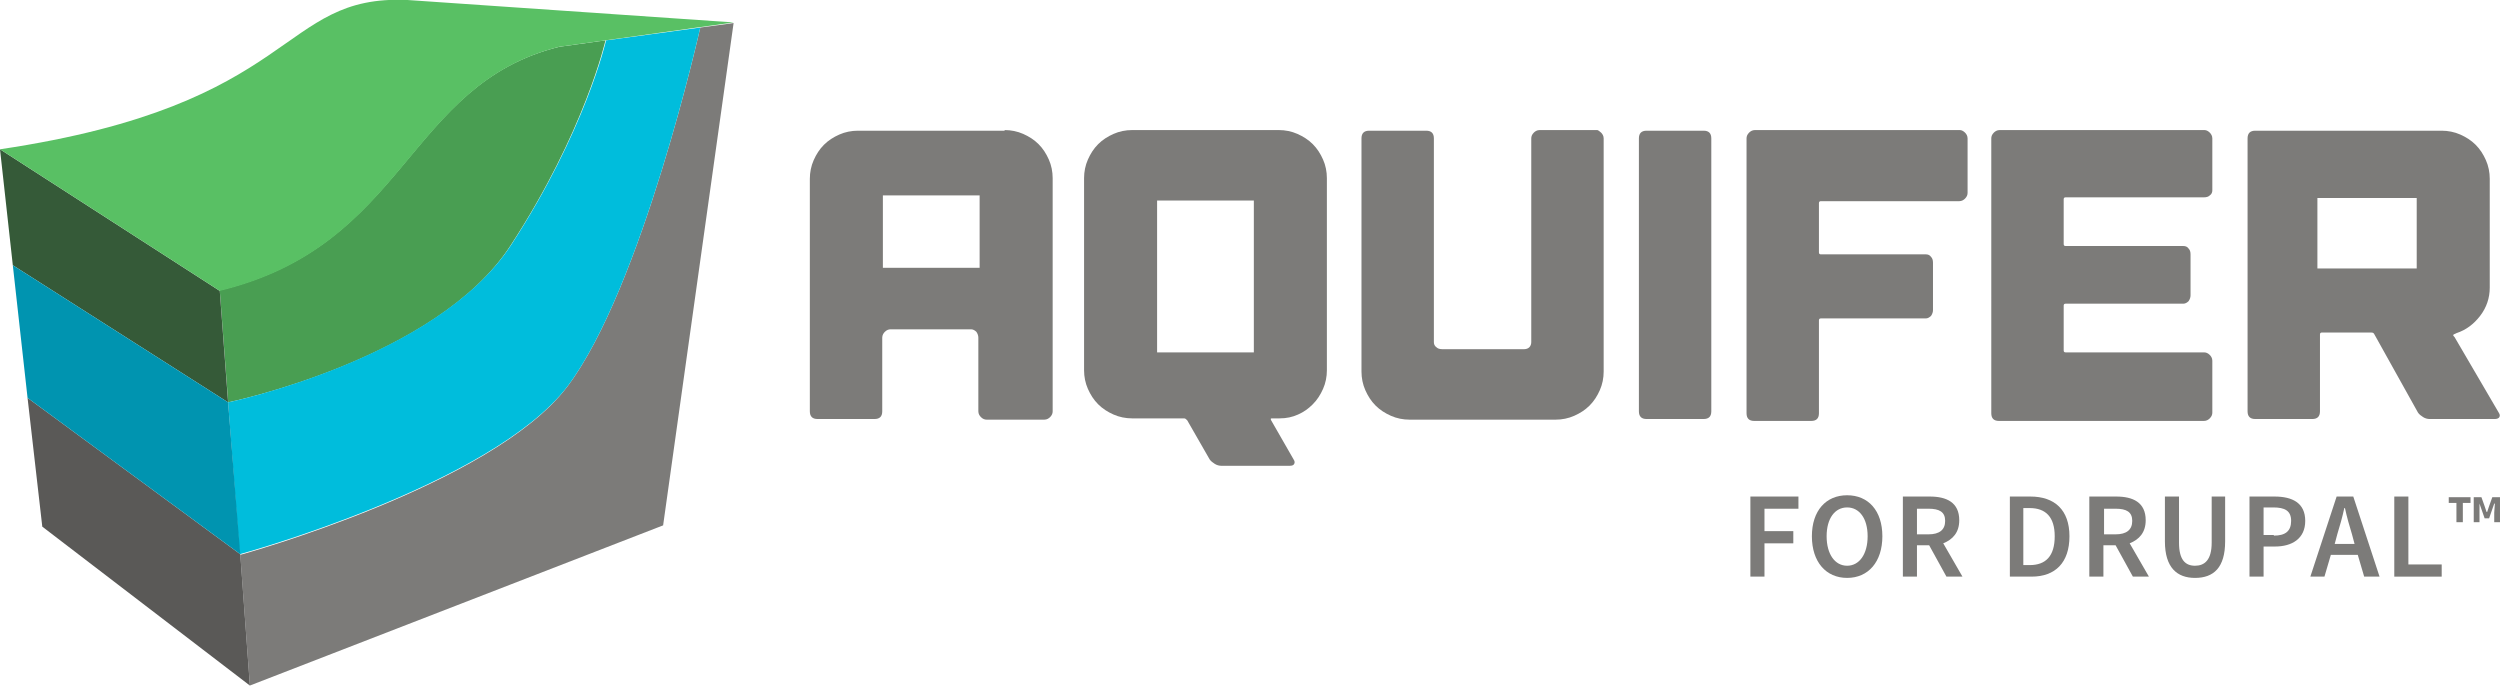 <?xml version="1.0" encoding="utf-8"?>
<!-- Generator: Adobe Illustrator 19.1.0, SVG Export Plug-In . SVG Version: 6.00 Build 0)  -->
<svg version="1.1" xmlns="http://www.w3.org/2000/svg" xmlns:xlink="http://www.w3.org/1999/xlink" x="0px" y="0px" width="390.2px"
	 height="107px" viewBox="0 0 390.2 107" enable-background="new 0 0 390.2 107" xml:space="preserve">
<g id="For_Drupal">
	<g display="none">
		<g display="inline">
			<path fill="#7C7B79" d="M311.2,73.7h4.9V75h-3.5v2.3h3v1.2h-3v3.4h-1.5V73.7z"/>
			<path fill="#7C7B79" d="M317.5,77.8c0-2.6,1.5-4.2,3.6-4.2c2.1,0,3.6,1.6,3.6,4.2c0,2.7-1.5,4.3-3.6,4.3
				C319,82.1,317.5,80.4,317.5,77.8z M323.3,77.8c0-1.8-0.8-2.9-2.1-2.9S319,76,319,77.8c0,1.8,0.8,3,2.1,3S323.3,79.6,323.3,77.8z"
				/>
			<path fill="#7C7B79" d="M331.4,81.9l-1.8-3.2h-1.3v3.2h-1.5v-8.2h2.8c1.7,0,3,0.6,3,2.4c0,1.3-0.7,2-1.6,2.3l2,3.4H331.4z
				 M328.3,77.6h1.2c1.1,0,1.7-0.5,1.7-1.4c0-0.9-0.6-1.3-1.7-1.3h-1.2V77.6z"/>
			<path fill="#7C7B79" d="M337.8,73.7h2.2c2.5,0,4,1.4,4,4.1c0,2.7-1.5,4.1-3.9,4.1h-2.3V73.7z M339.9,80.7c1.7,0,2.6-0.9,2.6-3
				c0-2-0.9-2.9-2.6-2.9h-0.6v5.8H339.9z"/>
			<path fill="#7C7B79" d="M350.6,81.9l-1.8-3.2h-1.3v3.2h-1.5v-8.2h2.8c1.7,0,3,0.6,3,2.4c0,1.3-0.7,2-1.6,2.3l2,3.4H350.6z
				 M347.6,77.6h1.2c1.1,0,1.7-0.5,1.7-1.4c0-0.9-0.6-1.3-1.7-1.3h-1.2V77.6z"/>
			<path fill="#7C7B79" d="M353.9,78.3v-4.6h1.5v4.7c0,1.8,0.7,2.4,1.7,2.4c1,0,1.7-0.6,1.7-2.4v-4.7h1.4v4.6c0,2.7-1.2,3.7-3.1,3.7
				C355.1,82.1,353.9,81,353.9,78.3z"/>
			<path fill="#7C7B79" d="M362.6,73.7h2.6c1.8,0,3.2,0.6,3.2,2.5c0,1.8-1.4,2.7-3.1,2.7H364v3h-1.5V73.7z M365.1,77.7
				c1.2,0,1.8-0.5,1.8-1.5c0-1-0.6-1.4-1.9-1.4h-1v2.9H365.1z"/>
			<path fill="#7C7B79" d="M373.7,79.7H371l-0.6,2.2h-1.5l2.7-8.2h1.7l2.7,8.2h-1.5L373.7,79.7z M373.4,78.6l-0.3-1
				c-0.3-0.9-0.5-1.8-0.7-2.7h0c-0.2,0.9-0.5,1.8-0.7,2.7l-0.3,1H373.4z"/>
			<path fill="#7C7B79" d="M377.5,73.7h1.5v7h3.4v1.2h-4.9V73.7z"/>
		</g>
		<g display="inline">
			<path fill="#7C7B79" d="M383.7,74.3h-0.8v-0.6h2.2v0.6h-0.8v2h-0.6V74.3z M385.5,73.8h0.8l0.4,0.9l0.2,0.6h0l0.2-0.6l0.3-0.9h0.8
				v2.6h-0.6v-1l0.1-0.9h0l-0.5,1.5h-0.5l-0.5-1.5h0l0.1,0.9v1h-0.6V73.8z"/>
		</g>
	</g>
	<g display="none">
		<g display="inline">
			<path fill="#7C7B79" d="M273.2,77.8h7.4v1.8h-5.2v3.4h4.4v1.8h-4.4V90h-2.2V77.8z"/>
			<path fill="#7C7B79" d="M282.6,83.8c0-3.9,2.2-6.3,5.4-6.3c3.2,0,5.4,2.3,5.4,6.3c0,4-2.2,6.4-5.4,6.4
				C284.8,90.2,282.6,87.8,282.6,83.8z M291.1,83.8c0-2.7-1.2-4.4-3.1-4.4s-3.1,1.7-3.1,4.4c0,2.7,1.2,4.5,3.1,4.5
				S291.1,86.6,291.1,83.8z"/>
			<path fill="#7C7B79" d="M303.1,90l-2.6-4.8h-1.9V90h-2.2V77.8h4.1c2.5,0,4.5,0.9,4.5,3.6c0,1.9-1,3-2.4,3.5l2.9,5.1H303.1z
				 M298.6,83.5h1.7c1.7,0,2.6-0.7,2.6-2.1c0-1.4-0.9-1.9-2.6-1.9h-1.7V83.5z"/>
			<path fill="#7C7B79" d="M312.7,77.8h3.3c3.7,0,5.9,2,5.9,6c0,4-2.2,6.1-5.8,6.1h-3.4V77.8z M315.8,88.2c2.5,0,3.9-1.4,3.9-4.4
				c0-3-1.4-4.3-3.9-4.3h-1v8.7H315.8z"/>
			<path fill="#7C7B79" d="M331.6,90l-2.6-4.8h-1.9V90H325V77.8h4.1c2.5,0,4.5,0.9,4.5,3.6c0,1.9-1,3-2.4,3.5l2.9,5.1H331.6z
				 M327.2,83.5h1.7c1.7,0,2.6-0.7,2.6-2.1c0-1.4-0.9-1.9-2.6-1.9h-1.7V83.5z"/>
			<path fill="#7C7B79" d="M336.5,84.6v-6.8h2.2v7c0,2.6,1,3.5,2.5,3.5c1.5,0,2.5-0.9,2.5-3.5v-7h2.1v6.8c0,4-1.8,5.6-4.6,5.6
				C338.3,90.2,336.5,88.6,336.5,84.6z"/>
			<path fill="#7C7B79" d="M349.4,77.8h3.8c2.7,0,4.7,0.9,4.7,3.8c0,2.7-2,3.9-4.6,3.9h-1.8V90h-2.2V77.8z M353.2,83.8
				c1.8,0,2.7-0.7,2.7-2.2c0-1.5-1-2-2.8-2h-1.5v4.2H353.2z"/>
			<path fill="#7C7B79" d="M366,86.7h-4.1l-1,3.3h-2.2l4-12.2h2.5l4,12.2h-2.3L366,86.7z M365.5,85l-0.4-1.5c-0.4-1.3-0.7-2.7-1.1-4
				h-0.1c-0.3,1.4-0.7,2.7-1.1,4l-0.4,1.5H365.5z"/>
			<path fill="#7C7B79" d="M371.5,77.8h2.2v10.4h5.1V90h-7.2V77.8z"/>
		</g>
		<g display="inline">
			<path fill="#7C7B79" d="M381,78.7h-1.2v-0.9h3.3v0.9h-1.2v3h-1V78.7z M383.6,77.8h1.1l0.5,1.3l0.3,0.9h0l0.3-0.9l0.5-1.3h1.1v3.9
				h-0.9v-1.4l0.1-1.4h0l-0.8,2.2h-0.7l-0.8-2.2h0l0.1,1.4v1.4h-0.9V77.8z"/>
		</g>
	</g>
	<g id="outline">
		<g>
			<path fill="#7C7B79" d="M273.2,77.5h7.5v1.9h-5.3v3.5h4.5v1.9h-4.5V90h-2.2V77.5z"/>
			<path fill="#7C7B79" d="M282.8,83.7c0-4,2.2-6.4,5.5-6.4c3.3,0,5.5,2.4,5.5,6.4c0,4-2.2,6.5-5.5,6.5
				C285,90.2,282.8,87.7,282.8,83.7z M291.5,83.7c0-2.8-1.3-4.5-3.2-4.5s-3.2,1.7-3.2,4.5c0,2.8,1.3,4.6,3.2,4.6
				S291.5,86.5,291.5,83.7z"/>
			<path fill="#7C7B79" d="M303.8,90l-2.7-4.9h-1.9V90H297V77.5h4.2c2.6,0,4.6,0.9,4.6,3.7c0,1.9-1,3-2.5,3.6l3,5.2H303.8z
				 M299.2,83.4h1.8c1.7,0,2.6-0.7,2.6-2.1c0-1.4-0.9-1.9-2.6-1.9h-1.8V83.4z"/>
			<path fill="#7C7B79" d="M313.6,77.5h3.3c3.8,0,6.1,2.1,6.1,6.2c0,4.1-2.2,6.3-5.9,6.3h-3.4V77.5z M316.8,88.2
				c2.5,0,3.9-1.4,3.9-4.5c0-3-1.4-4.4-3.9-4.4h-1v8.9H316.8z"/>
			<path fill="#7C7B79" d="M332.9,90l-2.7-4.9h-1.9V90h-2.2V77.5h4.2c2.6,0,4.6,0.9,4.6,3.7c0,1.9-1,3-2.5,3.6l3,5.2H332.9z
				 M328.4,83.4h1.8c1.7,0,2.6-0.7,2.6-2.1c0-1.4-0.9-1.9-2.6-1.9h-1.8V83.4z"/>
			<path fill="#7C7B79" d="M337.9,84.5v-7h2.2v7.2c0,2.7,1,3.6,2.5,3.6c1.5,0,2.6-0.9,2.6-3.6v-7.2h2.1v7c0,4.1-1.8,5.7-4.7,5.7
				C339.8,90.2,337.9,88.6,337.9,84.5z"/>
			<path fill="#7C7B79" d="M351.1,77.5h3.9c2.8,0,4.8,1,4.8,3.8c0,2.8-2.1,4-4.7,4h-1.8V90h-2.2V77.5z M354.9,83.6
				c1.8,0,2.7-0.7,2.7-2.3c0-1.6-1-2.1-2.8-2.1h-1.5v4.3H354.9z"/>
			<path fill="#7C7B79" d="M368,86.6h-4.2l-1,3.4h-2.2l4.1-12.5h2.6l4.1,12.5H369L368,86.6z M367.5,84.9l-0.4-1.5
				c-0.4-1.3-0.8-2.7-1.1-4.1h-0.1c-0.3,1.4-0.7,2.8-1.1,4.1l-0.4,1.5H367.5z"/>
			<path fill="#7C7B79" d="M373.7,77.5h2.2v10.6h5.2V90h-7.4V77.5z"/>
		</g>
		<g>
			<path fill="#7C7B79" d="M383.4,78.5h-1.2v-0.9h3.4v0.9h-1.2v3h-1V78.5z M386.1,77.6h1.2l0.5,1.4l0.3,0.9h0.1l0.3-0.9l0.5-1.4h1.2
				v3.9h-0.9V80l0.1-1.4h-0.1l-0.8,2.3h-0.7l-0.8-2.3h0L387,80v1.5h-0.9V77.6z"/>
		</g>
	</g>
</g>
<g id="Layer_1">
	<g display="none">
		<path display="inline" fill="#7C7B79" d="M157.4,18.7c1.1,0,2.2,0.2,3.2,0.7c1,0.4,1.9,1,2.6,1.7c0.7,0.7,1.3,1.6,1.7,2.6
			c0.4,1,0.7,2.1,0.7,3.2v39.4c0,0.4-0.1,0.7-0.4,0.9c-0.3,0.3-0.6,0.4-0.9,0.4h-9.7c-0.4,0-0.7-0.1-0.9-0.4
			c-0.3-0.3-0.4-0.6-0.4-0.9V53.7c0-0.4-0.1-0.7-0.3-0.9c-0.2-0.3-0.5-0.4-0.9-0.4h-13.8c-0.4,0-0.7,0.1-0.9,0.4
			c-0.3,0.3-0.4,0.6-0.4,0.9v12.5c0,0.9-0.4,1.3-1.3,1.3h-9.6c-0.9,0-1.3-0.4-1.3-1.3V26.8c0-1.1,0.2-2.2,0.6-3.2
			c0.4-1,1-1.9,1.7-2.6c0.7-0.7,1.6-1.3,2.6-1.7c1-0.4,2.1-0.7,3.2-0.7H157.4z M153.2,41.9V29.6h-16.4v12.3H153.2z"/>
		<path display="inline" fill="#7C7B79" d="M207.2,18.7c1.1,0,2.2,0.2,3.2,0.7c1,0.4,1.9,1,2.6,1.7c0.7,0.7,1.3,1.6,1.7,2.6
			c0.4,1,0.7,2.1,0.7,3.2v32.6c0,1.1-0.2,2.2-0.6,3.1c-0.4,1-1,1.8-1.7,2.6c-0.7,0.7-1.6,1.3-2.5,1.7c-1,0.4-2,0.7-3.1,0.7h-1.3
			c-0.2,0-0.2,0.1-0.1,0.3l3.8,6.6c0.2,0.3,0.2,0.6,0.1,0.8c-0.1,0.2-0.4,0.3-0.7,0.3h-11.6c-0.4,0-0.7-0.1-1.1-0.3
			c-0.4-0.2-0.7-0.5-0.8-0.8l-3.8-6.6c-0.2-0.2-0.3-0.3-0.5-0.3h-8.8c-1.1,0-2.2-0.2-3.2-0.6c-1-0.4-1.9-1-2.6-1.7
			c-0.7-0.7-1.3-1.6-1.7-2.6c-0.4-1-0.6-2.1-0.6-3.2V26.8c0-1.1,0.2-2.2,0.6-3.2c0.4-1,1-1.9,1.7-2.6c0.7-0.7,1.6-1.3,2.6-1.7
			c1-0.4,2.1-0.7,3.2-0.7H207.2z M186.6,56.2H203V30.5h-16.4V56.2z"/>
		<path display="inline" fill="#7C7B79" d="M265.1,19c0.3,0.3,0.4,0.6,0.4,0.9v39.4c0,1.1-0.2,2.2-0.7,3.2c-0.4,1-1,1.9-1.7,2.6
			c-0.7,0.7-1.6,1.3-2.6,1.7s-2.1,0.6-3.2,0.6h-24.7c-1.1,0-2.2-0.2-3.2-0.6c-1-0.4-1.9-1-2.6-1.7c-0.7-0.7-1.3-1.6-1.7-2.6
			c-0.4-1-0.6-2.1-0.6-3.2V20c0-0.9,0.4-1.3,1.3-1.3h9.6c0.9,0,1.3,0.4,1.3,1.3v34.4c0,0.4,0.1,0.7,0.4,0.9c0.3,0.2,0.6,0.3,0.9,0.3
			h13.8c0.4,0,0.7-0.1,0.9-0.3c0.2-0.2,0.3-0.5,0.3-0.9V20c0-0.4,0.1-0.7,0.4-0.9c0.3-0.3,0.6-0.4,0.9-0.4h9.7
			C264.5,18.7,264.8,18.8,265.1,19z"/>
		<path display="inline" fill="#7C7B79" d="M287.1,66.2c0,0.9-0.4,1.3-1.3,1.3h-9.6c-0.9,0-1.3-0.4-1.3-1.3V20
			c0-0.9,0.4-1.3,1.3-1.3h9.6c0.9,0,1.3,0.4,1.3,1.3V66.2z"/>
		<path display="inline" fill="#7C7B79" d="M333.3,19c0.3,0.3,0.4,0.6,0.4,0.9v9.2c0,0.4-0.1,0.7-0.4,0.9c-0.3,0.3-0.6,0.4-0.9,0.4
			H309c-0.2,0-0.3,0.1-0.3,0.3v8.3c0,0.2,0.1,0.3,0.3,0.3h17.7c0.4,0,0.7,0.1,0.9,0.4c0.2,0.3,0.3,0.6,0.3,0.9v8
			c0,0.4-0.1,0.7-0.3,0.9c-0.2,0.3-0.5,0.4-0.9,0.4H309c-0.2,0-0.3,0.1-0.3,0.3v15.7c0,0.9-0.4,1.3-1.3,1.3h-9.6
			c-0.9,0-1.3-0.4-1.3-1.3V20c0-0.4,0.1-0.7,0.4-0.9c0.3-0.3,0.6-0.4,0.9-0.4h34.7C332.8,18.7,333.1,18.8,333.3,19z"/>
		<path display="inline" fill="#7C7B79" d="M378.1,19c0.3,0.3,0.4,0.6,0.4,0.9v4v2.1v2.7c0,0.4-0.1,0.7-0.4,0.9
			c-0.3,0.2-0.6,0.3-0.9,0.3h-5h-14.5h-3.9c-0.2,0-0.3,0.1-0.3,0.3V38c0,0.2,0.1,0.3,0.3,0.3h20c0.4,0,0.7,0.1,0.9,0.4
			c0.2,0.3,0.3,0.6,0.3,0.9v7c0,0.4-0.1,0.7-0.3,0.9c-0.2,0.3-0.5,0.4-0.9,0.4h-20c-0.2,0-0.3,0.1-0.3,0.3v3.4v0.1v4.1
			c0,0.2,0.1,0.3,0.3,0.3h2.9h15.8h4.7c0.4,0,0.7,0.1,0.9,0.4c0.3,0.3,0.4,0.6,0.4,0.9v2.8v3.6v2.3c0,0.4-0.1,0.7-0.4,0.9
			c-0.3,0.3-0.6,0.4-0.9,0.4h-4h-26.6h-4.2c-0.9,0-1.3-0.4-1.3-1.3v-2.4V23.3V20c0-0.4,0.1-0.7,0.4-0.9c0.3-0.3,0.6-0.4,0.9-0.4h5.1
			h27.4h2.2C377.5,18.7,377.8,18.8,378.1,19z"/>
		<path display="inline" fill="#7C7B79" d="M430.3,66.5c0.2,0.3,0.2,0.6,0.1,0.8s-0.4,0.3-0.8,0.3h-11.1c-0.4,0-0.7-0.1-1.1-0.3
			s-0.7-0.5-0.8-0.8l-7.4-13.3c-0.1-0.2-0.3-0.3-0.5-0.3h-8.3c-0.2,0-0.3,0.1-0.3,0.3v13c0,0.9-0.4,1.3-1.3,1.3H389
			c-0.9,0-1.3-0.4-1.3-1.3V20c0-0.9,0.4-1.3,1.3-1.3h31.6c1.1,0,2.2,0.2,3.2,0.7c1,0.4,1.9,1,2.6,1.7c0.7,0.7,1.3,1.6,1.7,2.6
			c0.4,1,0.7,2.1,0.7,3.2v18.4c0,1.8-0.5,3.4-1.6,4.8c-1,1.4-2.4,2.4-4,2.9L423,53c-0.3,0.1-0.4,0.2-0.2,0.4l0.1,0.1L430.3,66.5z
			 M416.4,30.1h-16.8v11.9h16.8V30.1z"/>
	</g>
	<g display="none">
		<path display="inline" fill="#7C7B79" d="M157.4,18.7c1.1,0,2.2,0.2,3.2,0.7c1,0.4,1.9,1,2.6,1.7c0.7,0.7,1.3,1.6,1.7,2.6
			c0.4,1,0.7,2.1,0.7,3.2v39.4c0,0.4-0.1,0.7-0.4,0.9c-0.3,0.3-0.6,0.4-0.9,0.4h-9.7c-0.4,0-0.7-0.1-0.9-0.4
			c-0.3-0.3-0.4-0.6-0.4-0.9V53.7c0-0.4-0.1-0.7-0.3-0.9c-0.2-0.3-0.5-0.4-0.9-0.4h-13.8c-0.4,0-0.7,0.1-0.9,0.4
			c-0.3,0.3-0.4,0.6-0.4,0.9v12.5c0,0.9-0.4,1.3-1.3,1.3h-9.6c-0.9,0-1.3-0.4-1.3-1.3V26.8c0-1.1,0.2-2.2,0.6-3.2
			c0.4-1,1-1.9,1.7-2.6c0.7-0.7,1.6-1.3,2.6-1.7c1-0.4,2.1-0.7,3.2-0.7H157.4z M153.2,41.9V29.6h-16.4v12.3H153.2z"/>
		<path display="inline" fill="#7C7B79" d="M207.2,18.7c1.1,0,2.2,0.2,3.2,0.7c1,0.4,1.9,1,2.6,1.7c0.7,0.7,1.3,1.6,1.7,2.6
			c0.4,1,0.7,2.1,0.7,3.2v32.6c0,1.1-0.2,2.2-0.6,3.1c-0.4,1-1,1.8-1.7,2.6c-0.7,0.7-1.6,1.3-2.5,1.7c-1,0.4-2,0.7-3.1,0.7h-1.3
			c-0.2,0-0.2,0.1-0.1,0.3l3.8,6.6c0.2,0.3,0.2,0.6,0.1,0.8c-0.1,0.2-0.4,0.3-0.7,0.3h-11.6c-0.4,0-0.7-0.1-1.1-0.3
			c-0.4-0.2-0.7-0.5-0.8-0.8l-3.8-6.6c-0.2-0.2-0.3-0.3-0.5-0.3h-8.8c-1.1,0-2.2-0.2-3.2-0.6c-1-0.4-1.9-1-2.6-1.7
			c-0.7-0.7-1.3-1.6-1.7-2.6c-0.4-1-0.6-2.1-0.6-3.2V26.8c0-1.1,0.2-2.2,0.6-3.2c0.4-1,1-1.9,1.7-2.6c0.7-0.7,1.6-1.3,2.6-1.7
			c1-0.4,2.1-0.7,3.2-0.7H207.2z M186.6,56.2H203V30.5h-16.4V56.2z"/>
		<path display="inline" fill="#7C7B79" d="M265.1,19c0.3,0.3,0.4,0.6,0.4,0.9v39.4c0,1.1-0.2,2.2-0.7,3.2c-0.4,1-1,1.9-1.7,2.6
			c-0.7,0.7-1.6,1.3-2.6,1.7s-2.1,0.6-3.2,0.6h-24.7c-1.1,0-2.2-0.2-3.2-0.6c-1-0.4-1.9-1-2.6-1.7c-0.7-0.7-1.3-1.6-1.7-2.6
			c-0.4-1-0.6-2.1-0.6-3.2V20c0-0.9,0.4-1.3,1.3-1.3h9.6c0.9,0,1.3,0.4,1.3,1.3v34.4c0,0.4,0.1,0.7,0.4,0.9c0.3,0.2,0.6,0.3,0.9,0.3
			h13.8c0.4,0,0.7-0.1,0.9-0.3c0.2-0.2,0.3-0.5,0.3-0.9V20c0-0.4,0.1-0.7,0.4-0.9c0.3-0.3,0.6-0.4,0.9-0.4h9.7
			C264.5,18.7,264.8,18.8,265.1,19z"/>
		<path display="inline" fill="#7C7B79" d="M287.1,66.2c0,0.9-0.4,1.3-1.3,1.3h-9.6c-0.9,0-1.3-0.4-1.3-1.3V20
			c0-0.9,0.4-1.3,1.3-1.3h9.6c0.9,0,1.3,0.4,1.3,1.3V66.2z"/>
		<path display="inline" fill="#7C7B79" d="M333.3,19c0.3,0.3,0.4,0.6,0.4,0.9v9.2c0,0.4-0.1,0.7-0.4,0.9c-0.3,0.3-0.6,0.4-0.9,0.4
			H309c-0.2,0-0.3,0.1-0.3,0.3v8.3c0,0.2,0.1,0.3,0.3,0.3h17.7c0.4,0,0.7,0.1,0.9,0.4c0.2,0.3,0.3,0.6,0.3,0.9v8
			c0,0.4-0.1,0.7-0.3,0.9c-0.2,0.3-0.5,0.4-0.9,0.4H309c-0.2,0-0.3,0.1-0.3,0.3v15.7c0,0.9-0.4,1.3-1.3,1.3h-9.6
			c-0.9,0-1.3-0.4-1.3-1.3V20c0-0.4,0.1-0.7,0.4-0.9c0.3-0.3,0.6-0.4,0.9-0.4h34.7C332.8,18.7,333.1,18.8,333.3,19z"/>
		<path display="inline" fill="#7C7B79" d="M378.1,19c0.3,0.3,0.4,0.6,0.4,0.9v4v2.1v2.7c0,0.4-0.1,0.7-0.4,0.9
			c-0.3,0.2-0.6,0.3-0.9,0.3h-5h-14.5h-3.9c-0.2,0-0.3,0.1-0.3,0.3V38c0,0.2,0.1,0.3,0.3,0.3h20c0.4,0,0.7,0.1,0.9,0.4
			c0.2,0.3,0.3,0.6,0.3,0.9v7c0,0.4-0.1,0.7-0.3,0.9c-0.2,0.3-0.5,0.4-0.9,0.4h-20c-0.2,0-0.3,0.1-0.3,0.3v3.4v0.1v4.1
			c0,0.2,0.1,0.3,0.3,0.3h2.9h15.8h4.7c0.4,0,0.7,0.1,0.9,0.4c0.3,0.3,0.4,0.6,0.4,0.9v2.8v3.6v2.3c0,0.4-0.1,0.7-0.4,0.9
			c-0.3,0.3-0.6,0.4-0.9,0.4h-4h-26.6h-4.2c-0.9,0-1.3-0.4-1.3-1.3v-2.4V23.3V20c0-0.4,0.1-0.7,0.4-0.9c0.3-0.3,0.6-0.4,0.9-0.4h5.1
			h27.4h2.2C377.5,18.7,377.8,18.8,378.1,19z"/>
		<path display="inline" fill="#7C7B79" d="M430.3,66.5c0.2,0.3,0.2,0.6,0.1,0.8s-0.4,0.3-0.8,0.3h-11.1c-0.4,0-0.7-0.1-1.1-0.3
			s-0.7-0.5-0.8-0.8l-7.4-13.3c-0.1-0.2-0.3-0.3-0.5-0.3h-8.3c-0.2,0-0.3,0.1-0.3,0.3v13c0,0.9-0.4,1.3-1.3,1.3H389
			c-0.9,0-1.3-0.4-1.3-1.3V20c0-0.9,0.4-1.3,1.3-1.3h31.6c1.1,0,2.2,0.2,3.2,0.7c1,0.4,1.9,1,2.6,1.7c0.7,0.7,1.3,1.6,1.7,2.6
			c0.4,1,0.7,2.1,0.7,3.2v18.4c0,1.8-0.5,3.4-1.6,4.8c-1,1.4-2.4,2.4-4,2.9L423,53c-0.3,0.1-0.4,0.2-0.2,0.4l0.1,0.1L430.3,66.5z
			 M416.4,30.1h-16.8v11.9h16.8V30.1z"/>
	</g>
	<g display="none">
		<path display="inline" fill="#7C7B79" d="M170.9,22.4c1.4,0,2.6,0.3,3.9,0.8c1.2,0.5,2.3,1.2,3.1,2.1c0.9,0.9,1.6,1.9,2.1,3.1
			c0.5,1.2,0.8,2.5,0.8,3.9V80c0,0.5-0.2,0.8-0.5,1.1c-0.3,0.3-0.7,0.5-1.1,0.5h-11.8c-0.5,0-0.8-0.2-1.1-0.5
			c-0.3-0.3-0.5-0.7-0.5-1.1V64.9c0-0.5-0.1-0.8-0.4-1.1c-0.3-0.3-0.6-0.5-1.1-0.5h-16.8c-0.5,0-0.8,0.2-1.1,0.5
			c-0.3,0.3-0.5,0.7-0.5,1.1V80c0,1.1-0.5,1.6-1.6,1.6h-11.7c-1.1,0-1.6-0.5-1.6-1.6V32.3c0-1.4,0.3-2.6,0.8-3.9
			c0.5-1.2,1.2-2.3,2.1-3.1c0.9-0.9,2-1.6,3.2-2.1c1.2-0.5,2.5-0.8,3.9-0.8H170.9z M165.8,50.6V35.7h-19.9v14.9H165.8z"/>
		<path display="inline" fill="#7C7B79" d="M226.9,22.4c1.4,0,2.6,0.3,3.9,0.8c1.2,0.5,2.3,1.2,3.1,2.1c0.9,0.9,1.6,1.9,2.1,3.1
			c0.5,1.2,0.8,2.5,0.8,3.9v39.4c0,1.4-0.3,2.6-0.8,3.8s-1.2,2.2-2.1,3.1c-0.9,0.9-1.9,1.6-3,2.1s-2.4,0.8-3.8,0.8h-1.6
			c-0.2,0-0.3,0.1-0.2,0.3l4.6,8c0.2,0.4,0.3,0.7,0.1,1c-0.1,0.3-0.4,0.4-0.9,0.4h-14c-0.5,0-0.9-0.1-1.4-0.4c-0.5-0.3-0.8-0.6-1-1
			l-4.6-8c-0.2-0.2-0.4-0.3-0.6-0.3h-10.7c-1.4,0-2.6-0.3-3.9-0.8c-1.2-0.5-2.3-1.2-3.2-2.1c-0.9-0.9-1.6-2-2.1-3.2
			c-0.5-1.2-0.8-2.5-0.8-3.9V32.3c0-1.4,0.3-2.6,0.8-3.9c0.5-1.2,1.2-2.3,2.1-3.1c0.9-0.9,2-1.6,3.2-2.1c1.2-0.5,2.5-0.8,3.9-0.8
			H226.9z M201.9,67.8h19.9V36.8h-19.9V67.8z"/>
		<path display="inline" fill="#7C7B79" d="M292.7,22.8c0.3,0.3,0.5,0.7,0.5,1.1v47.7c0,1.4-0.3,2.6-0.8,3.9
			c-0.5,1.2-1.2,2.3-2.1,3.2c-0.9,0.9-1.9,1.6-3.1,2.1c-1.2,0.5-2.5,0.8-3.9,0.8h-30c-1.4,0-2.6-0.3-3.9-0.8
			c-1.2-0.5-2.3-1.2-3.2-2.1c-0.9-0.9-1.6-2-2.1-3.2c-0.5-1.2-0.8-2.5-0.8-3.9V24c0-1.1,0.5-1.6,1.6-1.6h11.7c1.1,0,1.6,0.5,1.6,1.6
			v41.7c0,0.5,0.2,0.8,0.5,1.1c0.3,0.3,0.7,0.4,1.1,0.4h16.8c0.5,0,0.8-0.1,1.1-0.4c0.3-0.3,0.4-0.6,0.4-1.1V24
			c0-0.5,0.2-0.8,0.5-1.1c0.3-0.3,0.7-0.5,1.1-0.5h11.8C292,22.4,292.4,22.5,292.7,22.8z"/>
		<path display="inline" fill="#7C7B79" d="M315,80c0,1.1-0.5,1.6-1.6,1.6h-11.7c-1.1,0-1.6-0.5-1.6-1.6V24c0-1.1,0.5-1.6,1.6-1.6
			h11.7c1.1,0,1.6,0.5,1.6,1.6V80z"/>
		<path display="inline" fill="#7C7B79" d="M366.8,22.8c0.3,0.3,0.5,0.7,0.5,1.1v11.2c0,0.5-0.2,0.8-0.5,1.1
			c-0.3,0.3-0.7,0.5-1.1,0.5h-28.4c-0.3,0-0.4,0.1-0.4,0.3v10.1c0,0.3,0.1,0.4,0.4,0.4h21.5c0.5,0,0.8,0.2,1.1,0.5
			c0.3,0.3,0.4,0.7,0.4,1.1v9.7c0,0.5-0.1,0.8-0.4,1.1c-0.3,0.3-0.6,0.5-1.1,0.5h-21.5c-0.3,0-0.4,0.1-0.4,0.4v19
			c0,1.1-0.5,1.6-1.6,1.6h-11.7c-1.1,0-1.6-0.5-1.6-1.6V24c0-0.5,0.2-0.8,0.5-1.1c0.3-0.3,0.7-0.5,1.1-0.5h42.1
			C366.1,22.4,366.5,22.5,366.8,22.8z"/>
		<path display="inline" fill="#7C7B79" d="M416.7,22.8c0.3,0.3,0.5,0.7,0.5,1.1v4.8v2.5v3.3c0,0.5-0.2,0.8-0.5,1.1
			c-0.3,0.3-0.7,0.4-1.1,0.4h-6h-17.6h-4.7c-0.3,0-0.4,0.1-0.4,0.4v9.2c0,0.2,0.1,0.3,0.4,0.3h24.2c0.5,0,0.8,0.2,1.1,0.5
			c0.3,0.3,0.4,0.7,0.4,1.1v8.5c0,0.5-0.1,0.8-0.4,1.1c-0.3,0.3-0.6,0.5-1.1,0.5h-24.2c-0.3,0-0.4,0.1-0.4,0.4v4.1v0.1v4.9
			c0,0.3,0.1,0.4,0.4,0.4h3.6h19.1h5.7c0.5,0,0.8,0.2,1.1,0.5c0.3,0.3,0.5,0.7,0.5,1.1v3.4v4.4V80c0,0.5-0.2,0.8-0.5,1.1
			c-0.3,0.3-0.7,0.5-1.1,0.5h-4.8h-32.2h-5.1c-1.1,0-1.6-0.5-1.6-1.6v-2.9V28V24c0-0.5,0.2-0.8,0.5-1.1c0.3-0.3,0.7-0.5,1.1-0.5h6.2
			h33.2h2.7C416,22.4,416.4,22.5,416.7,22.8z"/>
		<path display="inline" fill="#7C7B79" d="M475.6,80.3c0.2,0.4,0.3,0.7,0.1,1s-0.5,0.4-0.9,0.4h-13.5c-0.5,0-0.9-0.1-1.4-0.4
			c-0.5-0.3-0.8-0.6-1-1l-9-16.1c-0.1-0.2-0.3-0.3-0.6-0.3h-10.1c-0.3,0-0.4,0.1-0.4,0.4V80c0,1.1-0.5,1.6-1.6,1.6h-11.7
			c-1.1,0-1.6-0.5-1.6-1.6V24c0-1.1,0.5-1.6,1.6-1.6h38.3c1.4,0,2.6,0.3,3.9,0.8c1.2,0.5,2.3,1.2,3.1,2.1c0.9,0.9,1.6,1.9,2.1,3.1
			c0.5,1.2,0.8,2.5,0.8,3.9v22.3c0,2.1-0.6,4.1-1.9,5.8c-1.3,1.7-2.9,2.9-4.9,3.5l-0.3,0.1c-0.4,0.1-0.5,0.3-0.3,0.5l0.1,0.2
			L475.6,80.3z M458.8,36.2h-20.4v14.4h20.4V36.2z"/>
	</g>
	<g id="type_orig_1_" display="none">
		<path display="inline" fill="#7C7B79" d="M156.8,20.3c1,0,2,0.2,2.9,0.6c0.9,0.4,1.7,0.9,2.4,1.6c0.7,0.7,1.2,1.5,1.6,2.4
			c0.4,0.9,0.6,1.9,0.6,2.9v36.4c0,0.3-0.1,0.6-0.4,0.9c-0.2,0.2-0.5,0.4-0.9,0.4h-9c-0.3,0-0.6-0.1-0.9-0.4
			c-0.2-0.2-0.4-0.5-0.4-0.9V52.7c0-0.3-0.1-0.6-0.3-0.9c-0.2-0.2-0.5-0.4-0.8-0.4H139c-0.3,0-0.6,0.1-0.9,0.4
			c-0.2,0.2-0.4,0.5-0.4,0.9v11.5c0,0.8-0.4,1.2-1.2,1.2h-8.9c-0.8,0-1.2-0.4-1.2-1.2V27.9c0-1,0.2-2,0.6-2.9
			c0.4-0.9,0.9-1.7,1.6-2.4c0.7-0.7,1.5-1.2,2.4-1.6c0.9-0.4,1.9-0.6,2.9-0.6H156.8z M152.9,41.8V30.5h-15.1v11.3H152.9z"/>
		<path display="inline" fill="#7C7B79" d="M199.6,20.3c1,0,2,0.2,2.9,0.6c0.9,0.4,1.7,0.9,2.4,1.6c0.7,0.7,1.2,1.5,1.6,2.4
			c0.4,0.9,0.6,1.9,0.6,2.9v30c0,1-0.2,2-0.6,2.9c-0.4,0.9-0.9,1.7-1.6,2.4c-0.7,0.7-1.4,1.2-2.3,1.6c-0.9,0.4-1.8,0.6-2.9,0.6h-1.2
			c-0.2,0-0.2,0.1-0.1,0.3l3.5,6.1c0.2,0.3,0.2,0.5,0.1,0.7c-0.1,0.2-0.3,0.3-0.7,0.3h-10.7c-0.3,0-0.7-0.1-1-0.3
			c-0.3-0.2-0.6-0.4-0.8-0.7l-3.5-6.1c-0.2-0.2-0.3-0.3-0.5-0.3h-8.1c-1,0-2-0.2-2.9-0.6c-0.9-0.4-1.7-0.9-2.4-1.6
			c-0.7-0.7-1.2-1.5-1.6-2.4c-0.4-0.9-0.6-1.9-0.6-2.9v-30c0-1,0.2-2,0.6-2.9c0.4-0.9,0.9-1.7,1.6-2.4c0.7-0.7,1.5-1.2,2.4-1.6
			c0.9-0.4,1.9-0.6,2.9-0.6H199.6z M180.6,55h15.1V31.3h-15.1V55z"/>
		<path display="inline" fill="#7C7B79" d="M249.9,20.7c0.2,0.2,0.4,0.5,0.4,0.9v36.4c0,1-0.2,2-0.6,2.9c-0.4,0.9-0.9,1.7-1.6,2.4
			c-0.7,0.7-1.5,1.2-2.4,1.6c-0.9,0.4-1.9,0.6-2.9,0.6h-22.8c-1,0-2-0.2-2.9-0.6c-0.9-0.4-1.7-0.9-2.4-1.6c-0.7-0.7-1.2-1.5-1.6-2.4
			c-0.4-0.9-0.6-1.9-0.6-2.9V21.6c0-0.8,0.4-1.2,1.2-1.2h8.9c0.8,0,1.2,0.4,1.2,1.2v31.8c0,0.3,0.1,0.6,0.4,0.8
			c0.2,0.2,0.5,0.3,0.9,0.3h12.8c0.3,0,0.6-0.1,0.8-0.3c0.2-0.2,0.3-0.5,0.3-0.8V21.6c0-0.3,0.1-0.6,0.4-0.9
			c0.2-0.2,0.5-0.4,0.9-0.4h9C249.4,20.3,249.7,20.5,249.9,20.7z"/>
		<path display="inline" fill="#7C7B79" d="M267.1,64.2c0,0.8-0.4,1.2-1.2,1.2H257c-0.8,0-1.2-0.4-1.2-1.2V21.6
			c0-0.8,0.4-1.2,1.2-1.2h8.9c0.8,0,1.2,0.4,1.2,1.2V64.2z"/>
		<path display="inline" fill="#7C7B79" d="M306.7,20.7c0.2,0.2,0.4,0.5,0.4,0.9v8.5c0,0.3-0.1,0.6-0.4,0.9
			c-0.2,0.2-0.5,0.4-0.9,0.4h-21.6c-0.2,0-0.3,0.1-0.3,0.3v7.7c0,0.2,0.1,0.3,0.3,0.3h16.4c0.3,0,0.6,0.1,0.8,0.4
			c0.2,0.2,0.3,0.5,0.3,0.9v7.4c0,0.3-0.1,0.6-0.3,0.9c-0.2,0.2-0.5,0.4-0.8,0.4h-16.4c-0.2,0-0.3,0.1-0.3,0.3v14.5
			c0,0.8-0.4,1.2-1.2,1.2h-8.9c-0.8,0-1.2-0.4-1.2-1.2V21.6c0-0.3,0.1-0.6,0.4-0.9c0.2-0.2,0.5-0.4,0.9-0.4h32
			C306.2,20.3,306.5,20.5,306.7,20.7z"/>
		<path display="inline" fill="#7C7B79" d="M344.9,20.7c0.2,0.2,0.4,0.5,0.4,0.9v3.7v1.9v2.5c0,0.3-0.1,0.6-0.4,0.8
			c-0.2,0.2-0.5,0.3-0.9,0.3h-4.6h-13.4h-3.6c-0.2,0-0.3,0.1-0.3,0.3v7c0,0.2,0.1,0.3,0.3,0.3h18.4c0.3,0,0.6,0.1,0.8,0.4
			c0.2,0.2,0.3,0.5,0.3,0.9v6.4c0,0.3-0.1,0.6-0.3,0.9c-0.2,0.2-0.5,0.4-0.8,0.4h-18.4c-0.2,0-0.3,0.1-0.3,0.3v3.2v0.1v3.7
			c0,0.2,0.1,0.3,0.3,0.3h2.7h14.6h4.3c0.3,0,0.6,0.1,0.9,0.4c0.2,0.2,0.4,0.5,0.4,0.9v2.6v3.4v2.1c0,0.3-0.1,0.6-0.4,0.9
			c-0.2,0.2-0.5,0.4-0.9,0.4h-3.7h-24.5H312c-0.8,0-1.2-0.4-1.2-1.2v-2.2V24.7v-3.1c0-0.3,0.1-0.6,0.4-0.9c0.2-0.2,0.5-0.4,0.9-0.4
			h4.7H342h2.1C344.4,20.3,344.7,20.5,344.9,20.7z"/>
		<path display="inline" fill="#7C7B79" d="M390,64.4c0.2,0.3,0.2,0.5,0.1,0.7s-0.4,0.3-0.7,0.3h-10.2c-0.3,0-0.7-0.1-1-0.3
			c-0.3-0.2-0.6-0.4-0.8-0.7l-6.8-12.2c-0.1-0.2-0.2-0.3-0.5-0.3h-7.7c-0.2,0-0.3,0.1-0.3,0.3v12c0,0.8-0.4,1.2-1.2,1.2h-8.9
			c-0.8,0-1.2-0.4-1.2-1.2V21.6c0-0.8,0.4-1.2,1.2-1.2h29.1c1,0,2,0.2,2.9,0.6c0.9,0.4,1.7,0.9,2.4,1.6c0.7,0.7,1.2,1.5,1.6,2.4
			c0.4,0.9,0.6,1.9,0.6,2.9v17c0,1.6-0.5,3.1-1.5,4.4c-1,1.3-2.2,2.2-3.7,2.7l-0.2,0.1c-0.3,0.1-0.4,0.2-0.2,0.4l0.1,0.1L390,64.4z
			 M377.2,30.9h-15.5v11h15.5V30.9z"/>
	</g>
	<g>
		<path fill="#7C7B79" d="M156.8,20.3c1,0,2,0.2,2.9,0.6c0.9,0.4,1.7,0.9,2.4,1.6c0.7,0.7,1.2,1.5,1.6,2.4c0.4,0.9,0.6,1.9,0.6,2.9
			v36.4c0,0.3-0.1,0.6-0.4,0.9c-0.2,0.2-0.5,0.4-0.9,0.4h-9c-0.3,0-0.6-0.1-0.9-0.4c-0.2-0.2-0.4-0.5-0.4-0.9V52.7
			c0-0.3-0.1-0.6-0.3-0.9c-0.2-0.2-0.5-0.4-0.8-0.4H139c-0.3,0-0.6,0.1-0.9,0.4c-0.2,0.2-0.4,0.5-0.4,0.9v11.5
			c0,0.8-0.4,1.2-1.2,1.2h-8.9c-0.8,0-1.2-0.4-1.2-1.2V27.9c0-1,0.2-2,0.6-2.9c0.4-0.9,0.9-1.7,1.6-2.4c0.7-0.7,1.5-1.2,2.4-1.6
			c0.9-0.4,1.9-0.6,2.9-0.6H156.8z M152.9,41.8V30.5h-15.1v11.3H152.9z"/>
		<path fill="#7C7B79" d="M199.6,20.3c1,0,2,0.2,2.9,0.6c0.9,0.4,1.7,0.9,2.4,1.6c0.7,0.7,1.2,1.5,1.6,2.4c0.4,0.9,0.6,1.9,0.6,2.9
			v30c0,1-0.2,2-0.6,2.9c-0.4,0.9-0.9,1.7-1.6,2.4c-0.7,0.7-1.4,1.2-2.3,1.6c-0.9,0.4-1.8,0.6-2.9,0.6h-1.2c-0.2,0-0.2,0.1-0.1,0.3
			l3.5,6.1c0.2,0.3,0.2,0.5,0.1,0.7c-0.1,0.2-0.3,0.3-0.7,0.3h-10.7c-0.3,0-0.7-0.1-1-0.3c-0.3-0.2-0.6-0.4-0.8-0.7l-3.5-6.1
			c-0.2-0.2-0.3-0.3-0.5-0.3h-8.1c-1,0-2-0.2-2.9-0.6c-0.9-0.4-1.7-0.9-2.4-1.6c-0.7-0.7-1.2-1.5-1.6-2.4c-0.4-0.9-0.6-1.9-0.6-2.9
			v-30c0-1,0.2-2,0.6-2.9c0.4-0.9,0.9-1.7,1.6-2.4c0.7-0.7,1.5-1.2,2.4-1.6c0.9-0.4,1.9-0.6,2.9-0.6H199.6z M180.6,55h15.1V31.3
			h-15.1V55z"/>
		<path fill="#7C7B79" d="M249.9,20.7c0.2,0.2,0.4,0.5,0.4,0.9v36.4c0,1-0.2,2-0.6,2.9c-0.4,0.9-0.9,1.7-1.6,2.4
			c-0.7,0.7-1.5,1.2-2.4,1.6c-0.9,0.4-1.9,0.6-2.9,0.6h-22.8c-1,0-2-0.2-2.9-0.6c-0.9-0.4-1.7-0.9-2.4-1.6c-0.7-0.7-1.2-1.5-1.6-2.4
			c-0.4-0.9-0.6-1.9-0.6-2.9V21.6c0-0.8,0.4-1.2,1.2-1.2h8.9c0.8,0,1.2,0.4,1.2,1.2v31.8c0,0.3,0.1,0.6,0.4,0.8
			c0.2,0.2,0.5,0.3,0.9,0.3h12.8c0.3,0,0.6-0.1,0.8-0.3c0.2-0.2,0.3-0.5,0.3-0.8V21.6c0-0.3,0.1-0.6,0.4-0.9
			c0.2-0.2,0.5-0.4,0.9-0.4h9C249.4,20.3,249.7,20.5,249.9,20.7z"/>
		<path fill="#7C7B79" d="M267.1,64.2c0,0.8-0.4,1.2-1.2,1.2H257c-0.8,0-1.2-0.4-1.2-1.2V21.6c0-0.8,0.4-1.2,1.2-1.2h8.9
			c0.8,0,1.2,0.4,1.2,1.2V64.2z"/>
		<path fill="#7C7B79" d="M306.7,20.7c0.2,0.2,0.4,0.5,0.4,0.9v8.5c0,0.3-0.1,0.6-0.4,0.9c-0.2,0.2-0.5,0.4-0.9,0.4h-21.6
			c-0.2,0-0.3,0.1-0.3,0.3v7.7c0,0.2,0.1,0.3,0.3,0.3h16.4c0.3,0,0.6,0.1,0.8,0.4c0.2,0.2,0.3,0.5,0.3,0.9v7.4
			c0,0.3-0.1,0.6-0.3,0.9c-0.2,0.2-0.5,0.4-0.8,0.4h-16.4c-0.2,0-0.3,0.1-0.3,0.3v14.5c0,0.8-0.4,1.2-1.2,1.2h-8.9
			c-0.8,0-1.2-0.4-1.2-1.2V21.6c0-0.3,0.1-0.6,0.4-0.9c0.2-0.2,0.5-0.4,0.9-0.4h32C306.2,20.3,306.5,20.5,306.7,20.7z"/>
		<path fill="#7C7B79" d="M344.9,20.7c0.2,0.2,0.4,0.5,0.4,0.9v3.7v1.9v2.5c0,0.3-0.1,0.6-0.4,0.8c-0.2,0.2-0.5,0.3-0.9,0.3h-4.6
			h-13.4h-3.6c-0.2,0-0.3,0.1-0.3,0.3v7c0,0.2,0.1,0.3,0.3,0.3h18.4c0.3,0,0.6,0.1,0.8,0.4c0.2,0.2,0.3,0.5,0.3,0.9v6.4
			c0,0.3-0.1,0.6-0.3,0.9c-0.2,0.2-0.5,0.4-0.8,0.4h-18.4c-0.2,0-0.3,0.1-0.3,0.3v3.2v0.1v3.7c0,0.2,0.1,0.3,0.3,0.3h2.7h14.6h4.3
			c0.3,0,0.6,0.1,0.9,0.4c0.2,0.2,0.4,0.5,0.4,0.9v2.6v3.4v2.1c0,0.3-0.1,0.6-0.4,0.9c-0.2,0.2-0.5,0.4-0.9,0.4h-3.7h-24.5H312
			c-0.8,0-1.2-0.4-1.2-1.2v-2.2V24.7v-3.1c0-0.3,0.1-0.6,0.4-0.9c0.2-0.2,0.5-0.4,0.9-0.4h4.7H342h2.1
			C344.4,20.3,344.7,20.5,344.9,20.7z"/>
		<path fill="#7C7B79" d="M390,64.4c0.2,0.3,0.2,0.5,0.1,0.7s-0.4,0.3-0.7,0.3h-10.2c-0.3,0-0.7-0.1-1-0.3c-0.3-0.2-0.6-0.4-0.8-0.7
			l-6.8-12.2c-0.1-0.2-0.2-0.3-0.5-0.3h-7.7c-0.2,0-0.3,0.1-0.3,0.3v12c0,0.8-0.4,1.2-1.2,1.2h-8.9c-0.8,0-1.2-0.4-1.2-1.2V21.6
			c0-0.8,0.4-1.2,1.2-1.2h29.1c1,0,2,0.2,2.9,0.6c0.9,0.4,1.7,0.9,2.4,1.6c0.7,0.7,1.2,1.5,1.6,2.4c0.4,0.9,0.6,1.9,0.6,2.9v17
			c0,1.6-0.5,3.1-1.5,4.4c-1,1.3-2.2,2.2-3.7,2.7l-0.2,0.1c-0.3,0.1-0.4,0.2-0.2,0.4l0.1,0.1L390,64.4z M377.2,30.9h-15.5v11h15.5
			V30.9z"/>
	</g>
	<g>
		<g id="right">
			<path fill="#7C7B79" d="M109.3,4.3c0,0-9.1,40.7-20.8,56.1c-11.7,15.4-51,26.2-51,26.2L39,107l64.5-25l11-78.4L109.3,4.3z"/>
			<path fill="#499E52" d="M79.7,38.3C91.3,20.5,94.5,6.3,94.5,6.3l3.6-0.5L87.3,7.3c-23.9,5.9-23.7,30.9-53,38l1.4,18.6l-0.1-1.1
				C35.6,62.8,68.2,56.1,79.7,38.3z"/>
			<path fill="#00BDDC" d="M88.5,60.4C100.2,45,109.3,4.3,109.3,4.3l-14.7,2c0,0-3.2,14.1-14.8,31.9S35.6,62.8,35.6,62.8l1.8,23.7
				C37.5,86.5,76.7,75.7,88.5,60.4z"/>
		</g>
		<g id="left">
			<polygon fill="#5A5957" points="37.5,86.5 4.3,62.1 6.6,82.2 39,107 			"/>
			<polygon fill="#355A38" points="34.3,45.4 0,23.3 2,41.4 35.6,62.8 			"/>
			<polygon fill="#0094B0" points="35.6,62.8 2,41.4 4.3,62.1 37.5,86.5 			"/>
		</g>
		<path id="top" fill="#59C064" d="M34.3,45.4L0,23.3C47.1,16.3,43.3-0.9,63.6,0l50.9,3.5L87.3,7.3C63.4,13.3,63.6,38.3,34.3,45.4z"
			/>
	</g>
</g>
<g id="spacers" display="none">
	<rect x="114.7" y="66" display="inline" fill="#CC00B0" width="16.6" height="16.6"/>
	<rect x="110" y="34.7" display="inline" fill="#CC00B0" width="16.6" height="16.6"/>
	<rect x="114.7" y="3.6" display="inline" fill="#CC00B0" width="16.6" height="16.6"/>
	<rect x="114.7" y="90.5" display="inline" fill="#CC00B0" width="16.6" height="16.6"/>
</g>
<g id="guides" display="none">
</g>
</svg>
